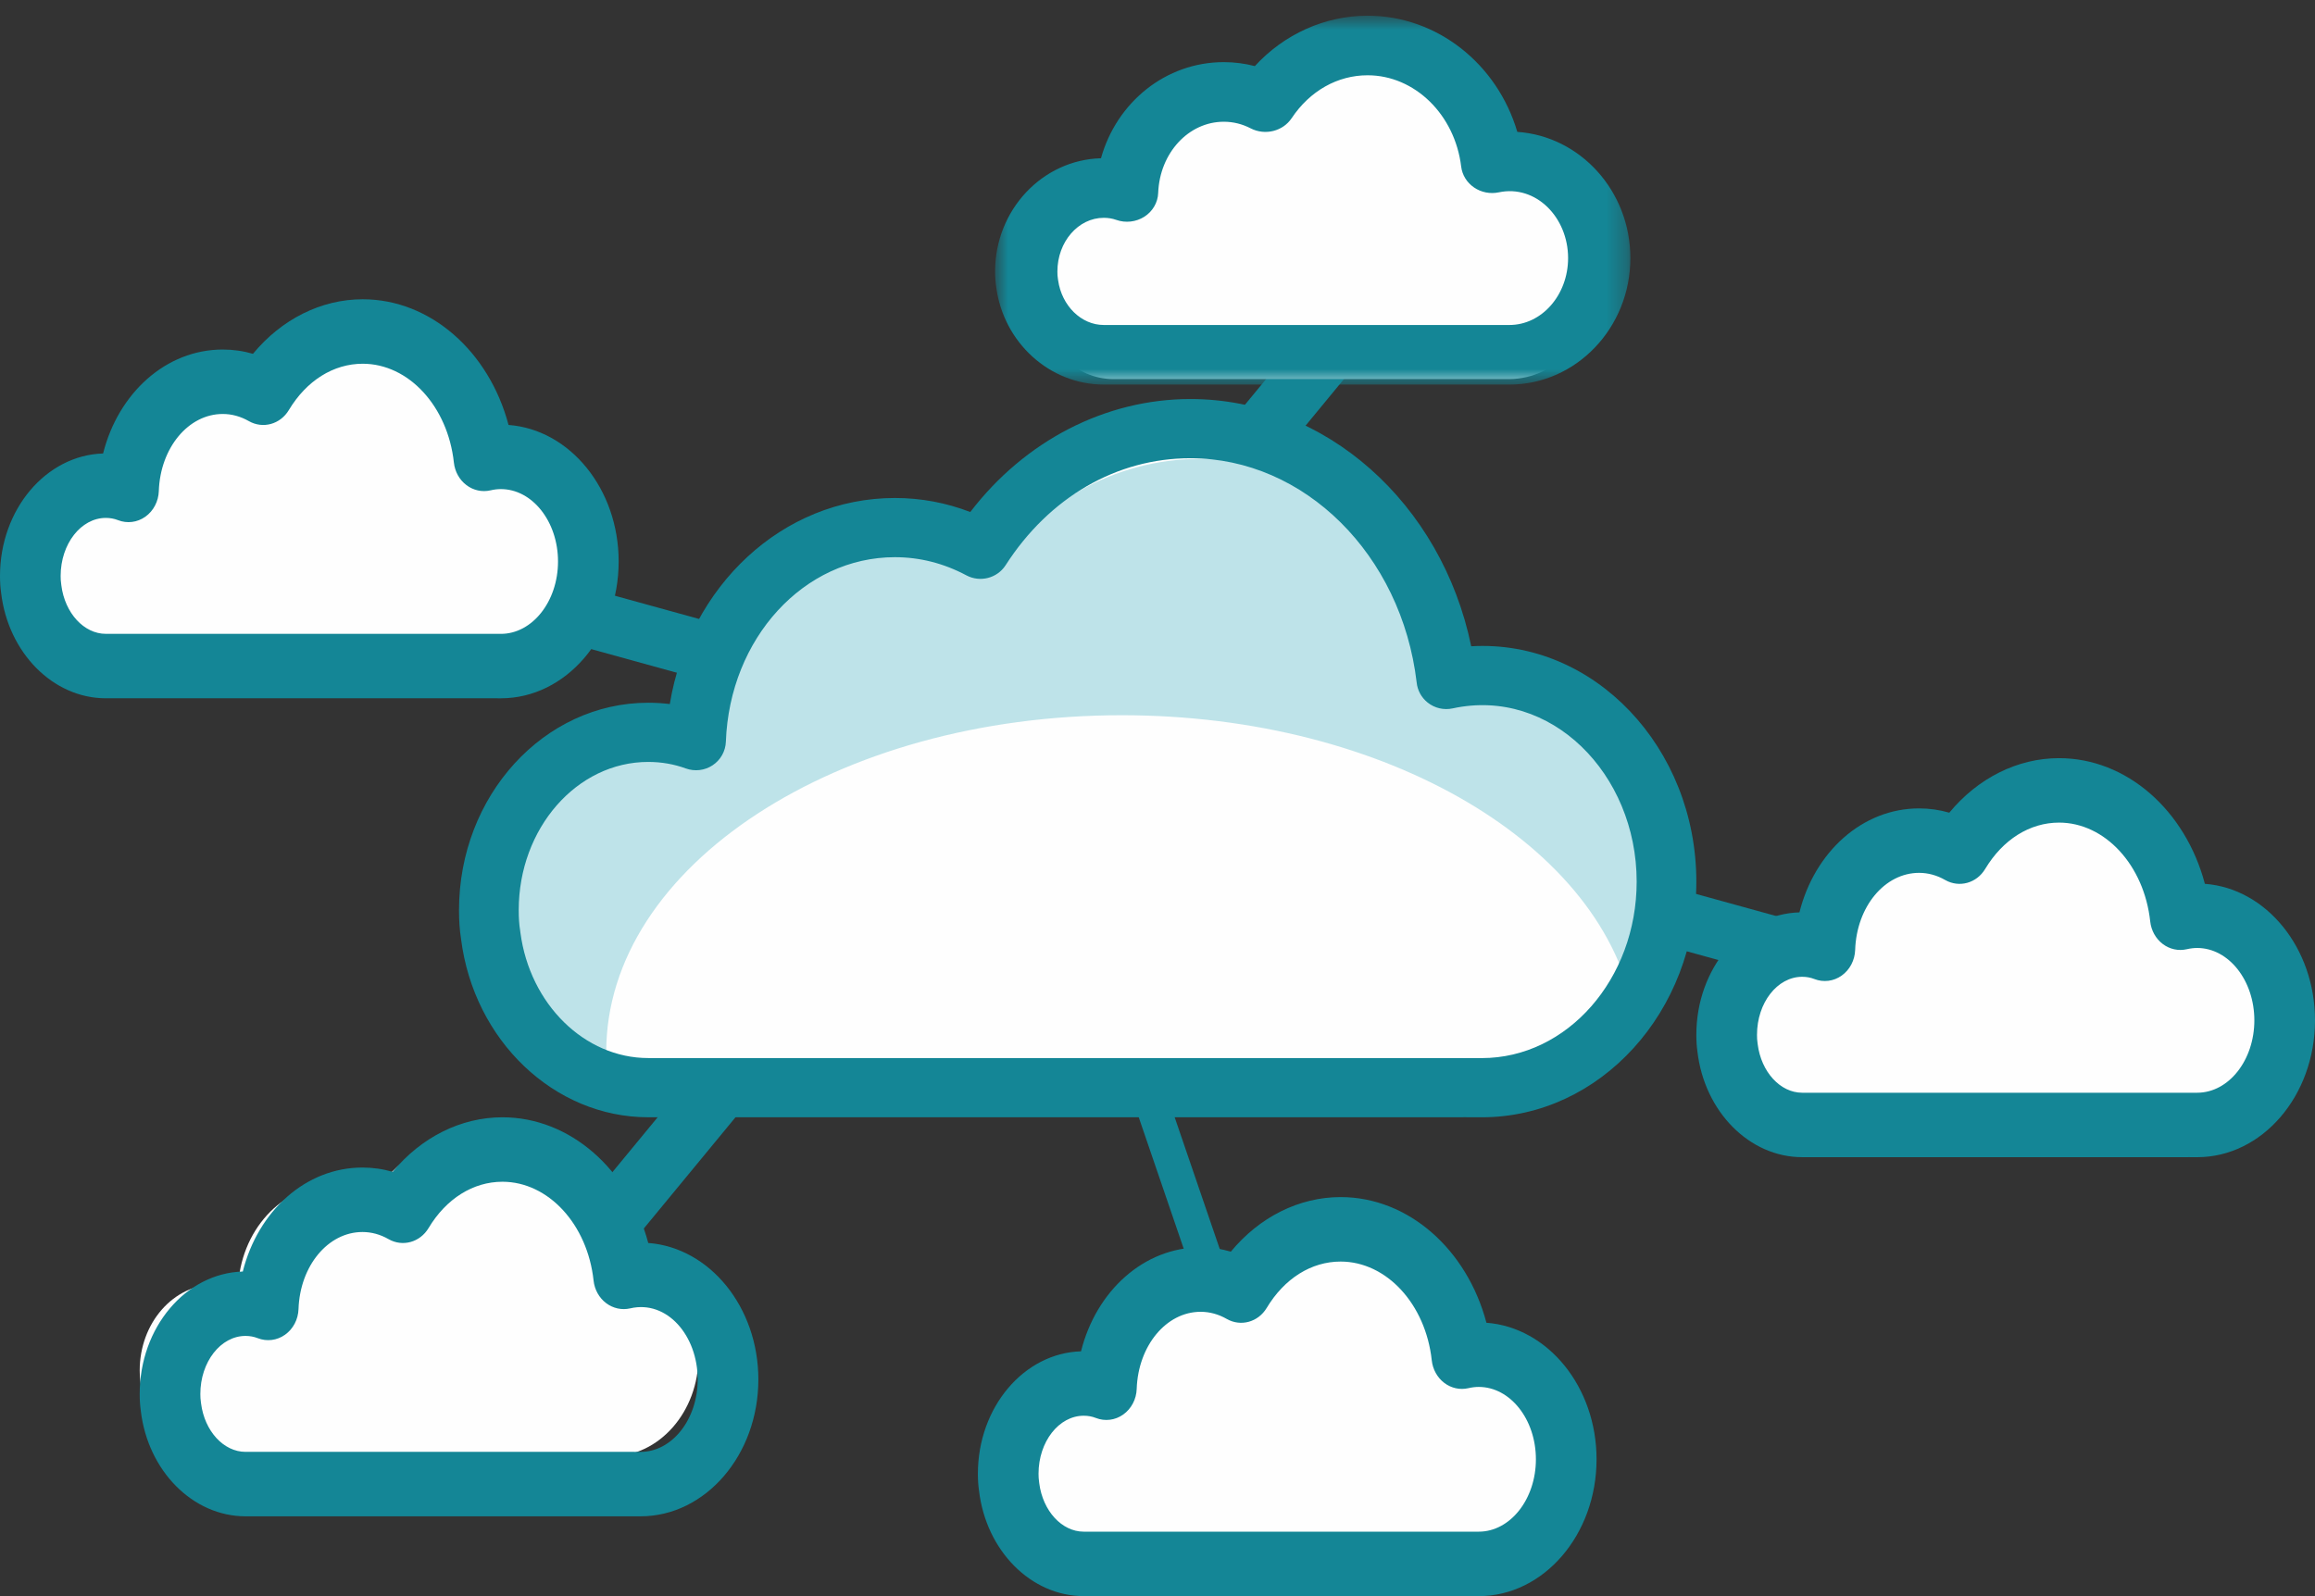 <?xml version="1.0" encoding="UTF-8" standalone="no"?>
<svg width="116px" height="80px" viewBox="0 0 116 80" version="1.1" xmlns="http://www.w3.org/2000/svg" xmlns:xlink="http://www.w3.org/1999/xlink">
    <rect x="0" y="0" width="116" height="80" fill="#333333" stroke="none"/>
    <!-- Generator: Sketch 48.1 (47250) - http://www.bohemiancoding.com/sketch -->
    <title>Connectors icon</title>
    <desc>Created with Sketch.</desc>
    <defs>
        <polygon id="path-1" points="0.862 0.787 32.695 0.787 32.695 19.276 0.862 19.276 0.862 0.787"></polygon>
    </defs>
    <g id="New-Home" stroke="none" stroke-width="1" fill="none" fill-rule="evenodd" transform="translate(-166, -1735)">
        <g id="middle-box" transform="translate(97, 1693)">
            <g id="Connectors-icon" transform="translate(69, 42)">
                <path d="M64.153,75 C63.806,75 63.481,74.773 63.357,74.408 L54.051,47.202 C53.892,46.736 54.119,46.222 54.559,46.053 C54.999,45.886 55.485,46.126 55.643,46.592 L64.949,73.798 C65.108,74.264 64.881,74.778 64.441,74.946 C64.346,74.983 64.249,75 64.153,75" id="Fill-1" fill="#148696"></path>
                <path d="M89.512,49 C89.377,49 89.24,48.983 89.104,48.945 L27.081,31.833 C26.291,31.615 25.833,30.815 26.057,30.049 C26.282,29.282 27.103,28.838 27.896,29.055 L89.919,46.167 C90.709,46.386 91.167,47.185 90.943,47.951 C90.757,48.586 90.16,49 89.512,49" id="Fill-3" fill="#148696"></path>
                <path d="M29.524,64 C29.191,64 28.856,63.894 28.575,63.678 C27.916,63.17 27.807,62.243 28.333,61.606 L66.281,15.555 C66.806,14.92 67.766,14.813 68.424,15.321 C69.085,15.829 69.192,16.757 68.667,17.393 L30.719,63.444 C30.418,63.809 29.973,64 29.524,64" id="Fill-5" fill="#148696"></path>
                <path d="M74.013,53.999 C74.019,53.999 74.74,54 74.747,54 C79.857,54 84,49.381 84,43.683 C84,37.984 79.857,33.365 74.747,33.365 C74.138,33.365 73.545,33.435 72.969,33.561 L72.969,33.558 C72.143,26.472 66.727,21 60.145,21 C55.803,21 51.982,23.382 49.629,27.039 C48.329,26.346 46.881,25.955 45.343,25.955 C39.972,25.955 35.595,30.696 35.381,36.623 C34.622,36.346 33.82,36.207 32.984,36.207 C28.573,36.207 25,40.192 25,45.11 C25,45.538 25.023,45.954 25.091,46.358 L25.091,46.37 C25.633,50.683 28.958,53.999 32.984,53.999 L73.771,53.999" id="Fill-7" fill="#FEFEFE"></path>
                <path d="M56.21,35.848 C69.516,35.848 80.468,42.422 81.884,50.87 C83.206,49.17 84,46.99 84,44.612 C84,39.183 79.857,34.782 74.747,34.782 C74.138,34.782 73.545,34.848 72.97,34.967 L72.97,34.966 C72.144,28.214 66.728,23 60.146,23 C55.804,23 51.981,25.271 49.63,28.755 C48.328,28.094 46.881,27.722 45.343,27.722 C39.972,27.722 35.595,32.24 35.381,37.886 C34.622,37.622 33.82,37.489 32.984,37.489 C28.573,37.489 25,41.287 25,45.972 C25,46.381 25.023,46.777 25.09,47.161 L25.09,47.174 C25.514,50.38 27.635,53 30.458,54 C30.41,53.579 30.377,53.156 30.377,52.727 C30.377,43.406 41.943,35.848 56.21,35.848" id="Fill-9" fill="#BEE3E9"></path>
                <path d="M26.077,46.747 C26.551,50.334 29.296,53.031 32.481,53.031 L73.273,53.031 C73.314,53.031 73.355,53.033 73.395,53.036 C73.435,53.033 73.477,53.031 73.518,53.031 L74.252,53.033 C78.529,53.033 82.01,49.065 82.01,44.189 C82.01,38.77 77.699,34.441 72.792,35.505 C72.352,35.602 71.888,35.495 71.535,35.212 C71.222,34.961 71.025,34.598 70.986,34.204 C70.23,27.797 65.359,22.967 59.648,22.967 C55.953,22.967 52.579,24.921 50.39,28.328 C49.969,28.982 49.111,29.205 48.421,28.836 C47.291,28.234 46.088,27.927 44.842,27.927 C40.281,27.927 36.561,31.99 36.372,37.175 C36.355,37.651 36.109,38.09 35.71,38.355 C35.313,38.62 34.81,38.679 34.359,38.514 C33.772,38.299 33.14,38.189 32.481,38.189 C28.902,38.189 25.992,41.521 25.992,45.617 C25.992,46.018 26.014,46.337 26.061,46.622 C26.068,46.664 26.074,46.705 26.077,46.747 M74.251,56 L73.516,55.999 C73.476,55.999 73.435,55.997 73.396,55.994 C73.355,55.997 73.314,55.999 73.273,55.999 L32.481,55.999 C27.775,55.999 23.743,52.157 23.102,47.062 C23.101,47.055 23.1,47.047 23.099,47.038 C23.032,46.61 23,46.156 23,45.617 C23,39.885 27.253,35.222 32.481,35.222 C32.845,35.222 33.207,35.244 33.562,35.288 C34.537,29.372 39.214,24.96 44.842,24.96 C46.144,24.96 47.409,25.197 48.619,25.663 C51.351,22.095 55.389,20 59.648,20 C66.423,20 72.246,25.231 73.719,32.392 C79.877,32.035 85,37.482 85,44.189 C85,50.702 80.179,56 74.251,56" id="Fill-11" fill="#148696"></path>
                <path d="M25.261,32 C25.264,32 25.606,32 25.609,32 C28.034,32 30,29.761 30,26.998 C30,24.235 28.034,21.996 25.609,21.996 C25.321,21.996 25.039,22.03 24.765,22.089 C24.374,18.653 21.803,16 18.68,16 C16.619,16 14.805,17.156 13.688,18.929 C13.071,18.592 12.385,18.403 11.654,18.403 C9.106,18.403 7.029,20.702 6.927,23.576 C6.568,23.441 6.187,23.374 5.789,23.374 C3.696,23.374 2,25.305 2,27.69 C2,27.898 2.011,28.1 2.043,28.295 C2.301,30.392 3.878,32 5.789,32 L25.146,32" id="Fill-13" fill="#FEFEFE"></path>
                <path d="M3.075,29.346 C3.253,30.729 4.206,31.769 5.304,31.769 L24.633,31.769 C24.652,31.769 24.671,31.769 24.691,31.77 C24.71,31.769 24.728,31.769 24.747,31.769 L25.098,31.77 C26.675,31.77 27.961,30.141 27.961,28.142 C27.961,26.143 26.675,24.514 25.097,24.514 C24.928,24.514 24.754,24.535 24.577,24.577 C24.157,24.674 23.719,24.578 23.37,24.313 C23.02,24.048 22.792,23.638 22.743,23.183 C22.437,20.361 20.473,18.231 18.175,18.231 C16.708,18.231 15.359,19.077 14.473,20.553 C14.046,21.267 13.173,21.508 12.471,21.108 C12.055,20.87 11.615,20.749 11.161,20.749 C9.439,20.749 8.031,22.447 7.958,24.612 C7.941,25.13 7.69,25.609 7.285,25.897 C6.88,26.186 6.369,26.25 5.912,26.07 C5.725,25.997 5.52,25.958 5.304,25.958 C4.056,25.958 3.039,27.263 3.039,28.867 C3.039,29.02 3.047,29.139 3.062,29.234 C3.068,29.27 3.072,29.308 3.075,29.346 M25.097,35 L24.746,34.999 C24.728,34.999 24.709,34.999 24.691,34.998 C24.671,34.999 24.653,34.999 24.633,34.999 L5.304,34.999 C2.665,34.999 0.409,32.724 0.055,29.708 C0.055,29.707 0.055,29.705 0.055,29.704 C0.018,29.449 0,29.175 0,28.867 C0,25.535 2.305,22.814 5.166,22.729 C5.927,19.699 8.321,17.519 11.161,17.519 C11.677,17.519 12.183,17.59 12.675,17.734 C14.106,16.002 16.089,15 18.175,15 C21.568,15 24.508,17.619 25.482,21.299 C28.559,21.53 31,24.511 31,28.142 C31,31.923 28.352,35 25.097,35" id="Fill-15" fill="#148696"></path>
                <path d="M75.261,19 C75.264,19 75.606,19 75.609,19 C78.034,19 80,16.761 80,13.998 C80,11.235 78.034,8.996 75.609,8.996 C75.321,8.996 75.039,9.03 74.765,9.089 C74.374,5.653 71.803,3 68.68,3 C66.619,3 64.805,4.155 63.688,5.928 C63.071,5.592 62.385,5.402 61.654,5.402 C59.106,5.402 57.029,7.702 56.927,10.575 C56.568,10.441 56.187,10.374 55.79,10.374 C53.696,10.374 52,12.305 52,14.69 C52,14.898 52.012,15.1 52.043,15.294 L52.043,15.301 C52.301,17.392 53.878,19 55.79,19 L75.146,19" id="Fill-17" fill="#FEFEFE"></path>
                <g id="Group-21" transform="translate(49, 0)">
                    <mask id="mask-2" fill="white">
                        <use xlink:href="#path-1"></use>
                    </mask>
                    <g id="Clip-20"></g>
                    <path d="M4.02,14.047 C4.202,15.328 5.181,16.289 6.308,16.289 L26.157,16.289 C26.176,16.289 26.196,16.289 26.216,16.29 C26.236,16.289 26.254,16.289 26.274,16.289 L26.634,16.289 C28.254,16.289 29.574,14.785 29.574,12.935 C29.574,10.89 27.958,9.247 26.103,9.64 C25.673,9.731 25.22,9.643 24.861,9.396 C24.502,9.151 24.268,8.772 24.217,8.352 C23.902,5.742 21.886,3.773 19.527,3.773 C18.02,3.773 16.634,4.556 15.724,5.921 C15.285,6.58 14.39,6.804 13.668,6.433 C13.243,6.213 12.789,6.102 12.323,6.102 C10.554,6.102 9.11,7.67 9.034,9.673 C9.016,10.152 8.759,10.594 8.343,10.861 C7.926,11.127 7.4,11.187 6.933,11.021 C6.74,10.952 6.53,10.917 6.308,10.917 C5.027,10.917 3.984,12.124 3.984,13.606 C3.984,13.748 3.99,13.86 4.006,13.948 C4.012,13.982 4.017,14.014 4.02,14.047 M26.632,19.276 L26.273,19.275 C26.254,19.275 26.235,19.275 26.216,19.274 C26.196,19.275 26.177,19.275 26.157,19.275 L6.308,19.275 C3.6,19.275 1.282,17.173 0.918,14.384 C0.918,14.383 0.918,14.381 0.918,14.38 C0.881,14.144 0.862,13.891 0.862,13.606 C0.862,10.526 3.23,8.01 6.168,7.932 C6.948,5.131 9.407,3.114 12.323,3.114 C12.853,3.114 13.372,3.182 13.877,3.313 C15.347,1.713 17.384,0.787 19.527,0.787 C23.009,0.787 26.029,3.208 27.029,6.61 C30.188,6.825 32.695,9.58 32.695,12.935 C32.695,16.432 29.976,19.276 26.632,19.276" id="Fill-19" fill="#148696" mask="url(#mask-2)"></path>
                </g>
                <path d="M30.261,73 C30.263,73 30.606,73 30.609,73 C33.034,73 35,70.761 35,67.998 C35,65.236 33.034,62.996 30.609,62.996 C30.32,62.996 30.039,63.03 29.765,63.091 L29.765,63.089 C29.374,59.654 26.802,57 23.68,57 C21.619,57 19.805,58.156 18.688,59.929 C18.071,59.592 17.385,59.403 16.654,59.403 C14.106,59.403 12.029,61.702 11.927,64.576 C11.568,64.441 11.186,64.374 10.789,64.374 C8.696,64.374 7,66.305 7,68.69 C7,68.898 7.011,69.1 7.043,69.295 L7.043,69.302 C7.301,71.393 8.878,73 10.789,73 L30.146,73" id="Fill-22" fill="#FEFEFE"></path>
                <path d="M10.075,70.344 C10.252,71.729 11.205,72.769 12.304,72.769 L31.633,72.769 L31.747,72.769 L32.098,72.77 C33.675,72.77 34.96,71.143 34.96,69.142 C34.96,66.93 33.413,65.149 31.578,65.577 C31.158,65.674 30.72,65.578 30.37,65.313 C30.02,65.048 29.792,64.638 29.743,64.183 C29.437,61.361 27.473,59.231 25.176,59.231 C23.708,59.231 22.358,60.077 21.474,61.553 C21.046,62.267 20.174,62.508 19.472,62.109 C19.055,61.87 18.615,61.75 18.161,61.75 C16.437,61.75 15.031,63.447 14.958,65.612 C14.941,66.13 14.69,66.609 14.285,66.897 C13.88,67.186 13.369,67.25 12.912,67.07 C12.725,66.997 12.52,66.958 12.304,66.958 C11.056,66.958 10.039,68.263 10.039,69.867 C10.039,70.02 10.047,70.139 10.062,70.235 C10.068,70.272 10.072,70.308 10.075,70.344 M32.095,76 L31.745,76 C31.709,76 31.671,76 31.633,76 L12.304,76 C9.665,76 7.408,73.725 7.055,70.708 L7.055,70.705 C7.018,70.45 7,70.176 7,69.867 C7,66.535 9.305,63.814 12.166,63.73 C12.927,60.699 15.32,58.519 18.161,58.519 C18.677,58.519 19.183,58.59 19.675,58.734 C21.106,57.003 23.089,56 25.176,56 C28.568,56 31.508,58.62 32.482,62.299 C35.559,62.531 38,65.511 38,69.142 C38,72.923 35.351,76 32.095,76" id="Fill-24" fill="#148696"></path>
                <path d="M74.261,78 C74.264,78 74.606,78 74.609,78 C77.034,78 79,75.761 79,72.998 C79,70.235 77.034,67.996 74.609,67.996 C74.321,67.996 74.039,68.03 73.765,68.089 C73.374,64.653 70.803,62 67.68,62 C65.619,62 63.805,63.155 62.688,64.929 C62.071,64.592 61.385,64.402 60.654,64.402 C58.106,64.402 56.029,66.702 55.927,69.576 C55.568,69.441 55.187,69.374 54.79,69.374 C52.696,69.374 51,71.305 51,73.69 C51,73.898 51.012,74.1 51.043,74.295 L51.043,74.301 C51.301,76.392 52.878,78 54.79,78 L74.146,78" id="Fill-26" fill="#FEFEFE"></path>
                <path d="M52.075,74.344 C52.253,75.729 53.206,76.769 54.304,76.769 L73.634,76.769 L73.748,76.769 L74.098,76.769 C75.675,76.769 76.961,75.141 76.961,73.142 C76.961,71.141 75.675,69.514 74.095,69.514 C73.926,69.514 73.757,69.535 73.577,69.577 C73.158,69.674 72.719,69.578 72.37,69.313 C72.02,69.046 71.792,68.636 71.743,68.183 C71.437,65.36 69.473,63.231 67.176,63.231 C65.709,63.231 64.359,64.077 63.473,65.553 C63.046,66.266 62.174,66.508 61.472,66.108 C61.057,65.87 60.615,65.749 60.161,65.749 C58.439,65.749 57.031,67.447 56.958,69.613 C56.941,70.13 56.69,70.609 56.284,70.897 C55.879,71.186 55.368,71.25 54.911,71.07 C54.725,70.996 54.52,70.958 54.304,70.958 C53.056,70.958 52.039,72.263 52.039,73.866 C52.039,74.018 52.048,74.138 52.062,74.236 C52.068,74.273 52.072,74.308 52.075,74.344 M74.095,80 L73.746,79.999 L73.634,79.999 L54.304,79.999 C51.665,79.999 49.409,77.725 49.056,74.708 C49.055,74.707 49.055,74.705 49.055,74.703 C49.018,74.447 49,74.173 49,73.866 C49,70.535 51.305,67.814 54.168,67.73 C54.926,64.699 57.321,62.519 60.161,62.519 C60.677,62.519 61.183,62.59 61.675,62.734 C63.106,61.002 65.089,60 67.176,60 C70.568,60 73.508,62.619 74.482,66.298 C77.559,66.53 80,69.511 80,73.142 C80,76.923 77.352,80 74.095,80" id="Fill-28" fill="#148696"></path>
                <path d="M110.261,55 C110.263,55 110.606,55 110.609,55 C113.034,55 115,52.761 115,49.998 C115,47.236 113.034,44.996 110.609,44.996 C110.32,44.996 110.039,45.03 109.765,45.091 L109.765,45.089 C109.374,41.654 106.802,39 103.68,39 C101.619,39 99.805,40.156 98.688,41.929 C98.071,41.592 97.385,41.403 96.654,41.403 C94.106,41.403 92.029,43.702 91.927,46.576 C91.568,46.441 91.186,46.374 90.789,46.374 C88.696,46.374 87,48.305 87,50.69 C87,50.898 87.011,51.1 87.043,51.295 L87.043,51.302 C87.3,53.392 88.878,55 90.789,55 L110.146,55" id="Fill-30" fill="#FEFEFE"></path>
                <path d="M88.075,52.344 C88.252,53.729 89.206,54.769 90.304,54.769 L109.633,54.769 C109.652,54.769 109.671,54.769 109.691,54.77 C109.71,54.769 109.728,54.769 109.747,54.769 L110.098,54.769 C111.675,54.769 112.961,53.141 112.961,51.141 C112.961,49.141 111.675,47.514 110.095,47.514 C109.928,47.514 109.754,47.535 109.577,47.576 C109.157,47.673 108.719,47.578 108.37,47.313 C108.019,47.046 107.792,46.636 107.743,46.183 C107.437,43.36 105.473,41.23 103.175,41.23 C101.708,41.23 100.359,42.077 99.473,43.553 C99.046,44.266 98.174,44.508 97.471,44.108 C97.057,43.87 96.615,43.749 96.161,43.749 C94.437,43.749 93.031,45.445 92.958,47.612 C92.941,48.13 92.691,48.607 92.285,48.896 C91.88,49.185 91.372,49.249 90.913,49.07 C90.725,48.996 90.52,48.958 90.304,48.958 C89.056,48.958 88.04,50.263 88.04,51.866 C88.04,52.02 88.047,52.141 88.062,52.236 C88.068,52.273 88.072,52.308 88.075,52.344 M110.095,58 L109.746,57.999 C109.728,57.999 109.709,57.999 109.691,57.998 C109.671,57.999 109.653,57.999 109.633,57.999 L90.304,57.999 C87.665,57.999 85.408,55.724 85.055,52.707 C85.055,52.705 85.055,52.704 85.055,52.703 C85.018,52.448 85,52.174 85,51.866 C85,48.535 87.305,45.813 90.166,45.729 C90.926,42.699 93.32,40.518 96.161,40.518 C96.677,40.518 97.183,40.59 97.675,40.733 C99.106,39.002 101.089,38 103.175,38 C106.568,38 109.508,40.619 110.482,44.298 C113.559,44.53 116,47.511 116,51.141 C116,54.923 113.352,58 110.095,58" id="Fill-32" fill="#148696"></path>
            </g>
        </g>
    </g>
</svg>